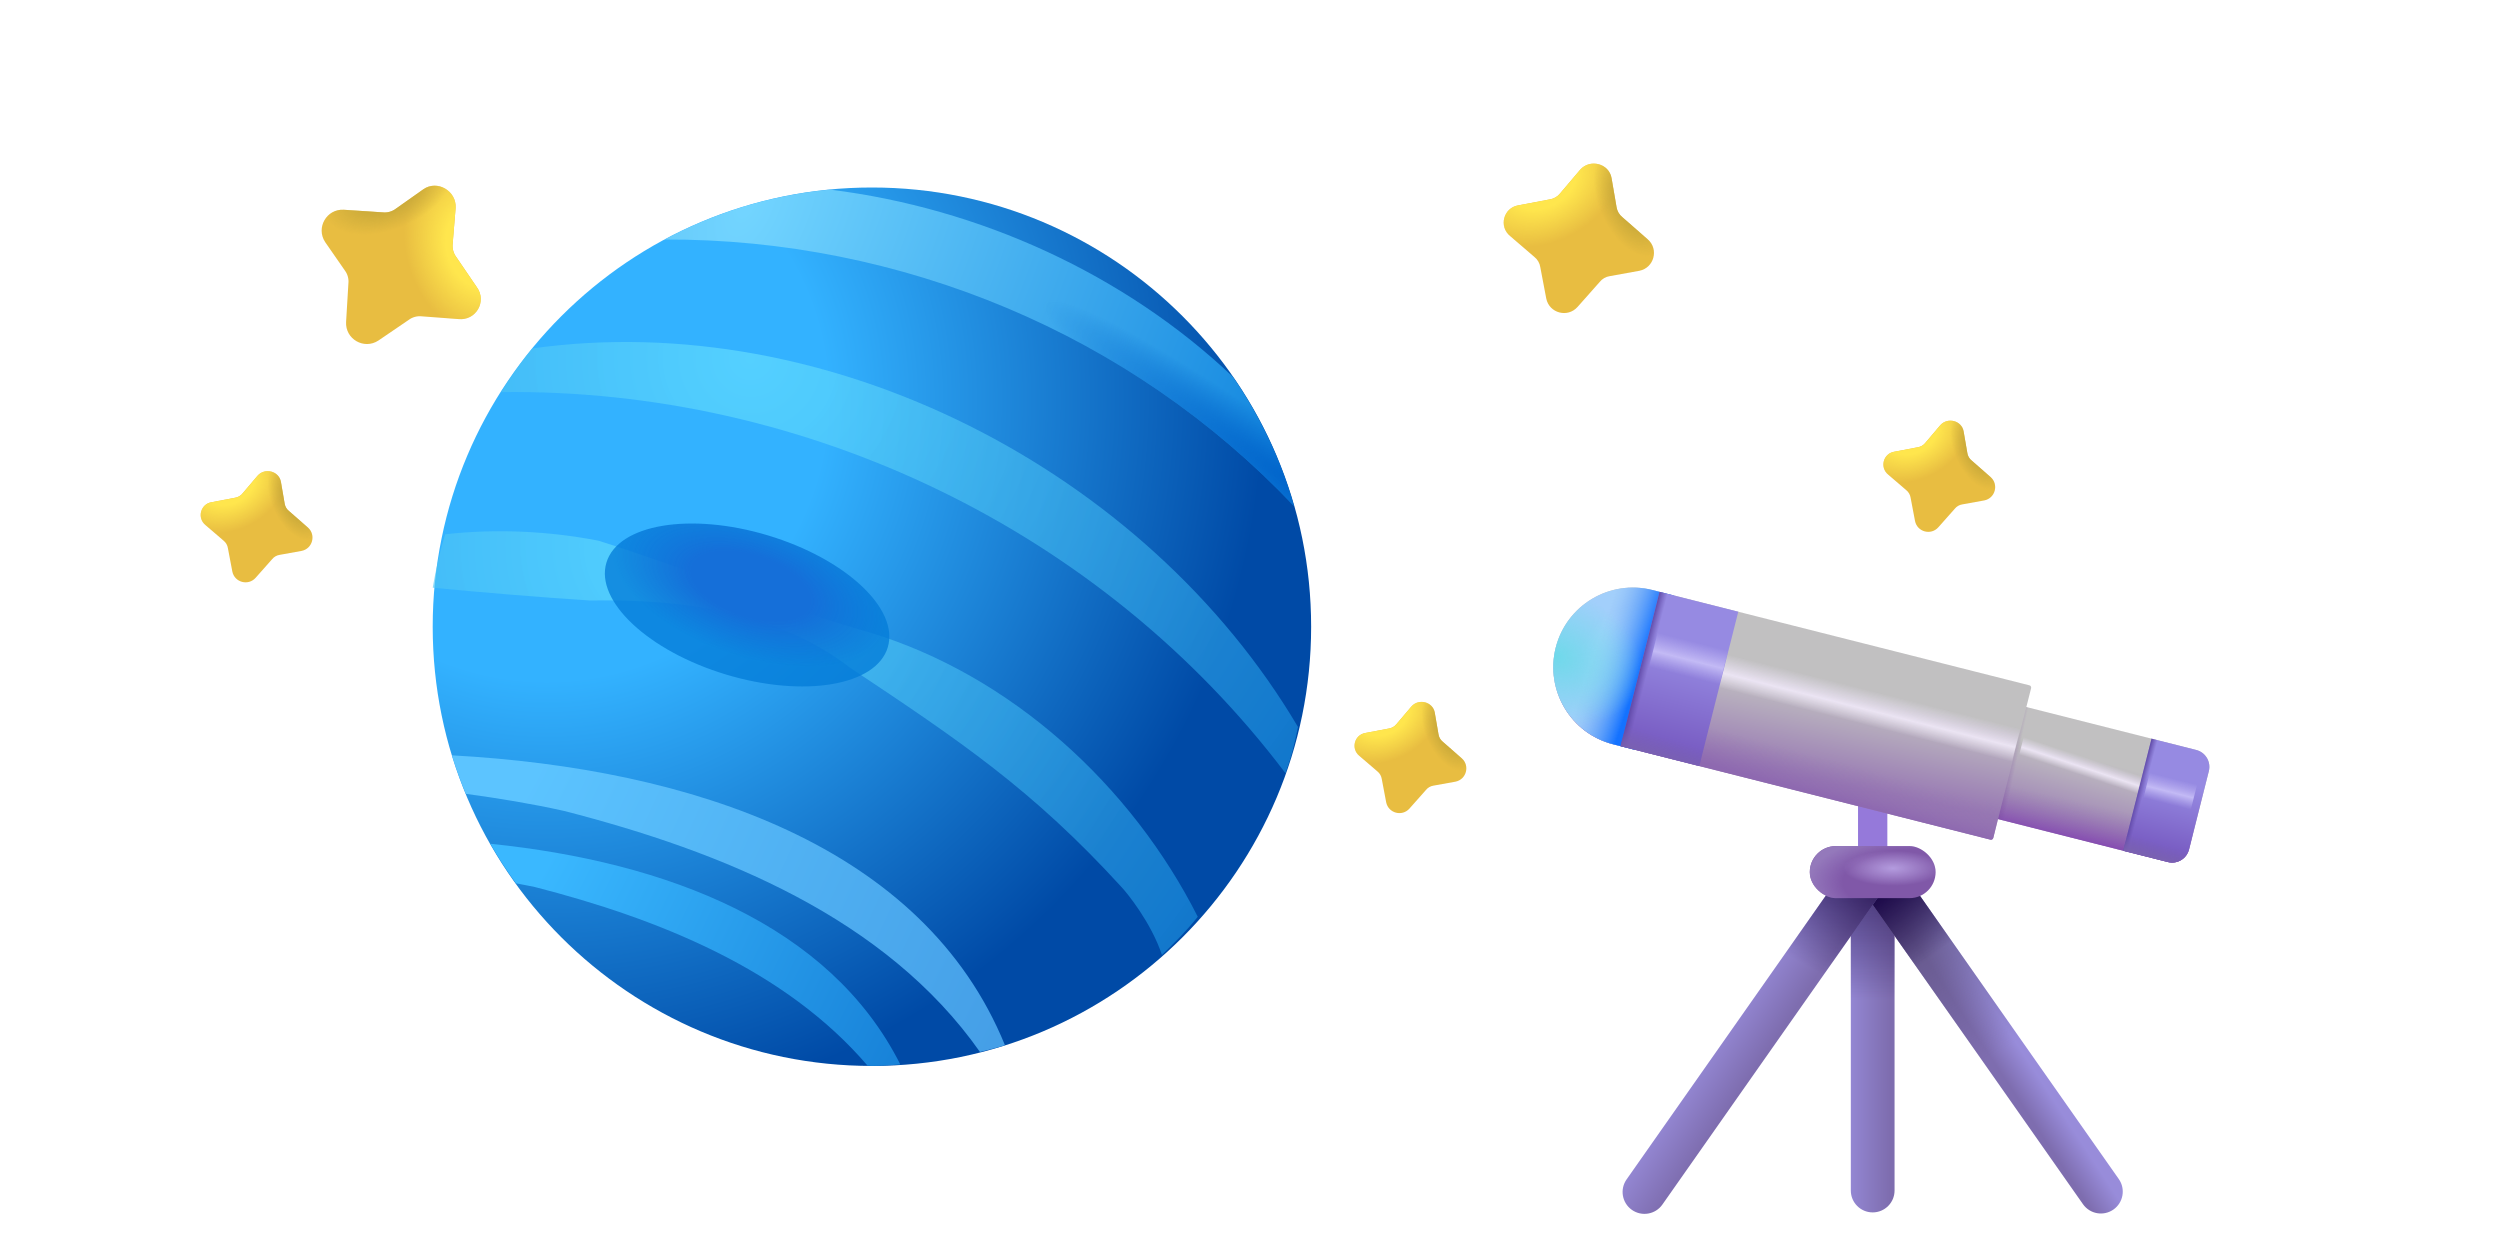 <svg viewBox="0 0 240 120" fill="none" xmlns="http://www.w3.org/2000/svg">
<path fill-rule="evenodd" clip-rule="evenodd" d="M179.778 83.143C180.938 83.143 181.878 84.083 181.878 85.243V114.291C181.878 115.451 180.938 116.391 179.778 116.391C178.618 116.391 177.678 115.451 177.678 114.291V85.243C177.678 84.083 178.618 83.143 179.778 83.143Z" fill="url(#paint0_linear_7813_27239)"/>
<path fill-rule="evenodd" clip-rule="evenodd" d="M179.778 83.143C180.938 83.143 181.878 84.083 181.878 85.243V114.291C181.878 115.451 180.938 116.391 179.778 116.391C178.618 116.391 177.678 115.451 177.678 114.291V85.243C177.678 84.083 178.618 83.143 179.778 83.143Z" fill="url(#paint1_linear_7813_27239)"/>
<path fill-rule="evenodd" clip-rule="evenodd" d="M179.891 83.349C178.941 84.016 178.712 85.325 179.378 86.274L199.966 115.602C200.633 116.552 201.943 116.781 202.892 116.115C203.841 115.448 204.07 114.139 203.404 113.189L182.816 83.861C182.15 82.912 180.84 82.683 179.891 83.349Z" fill="url(#paint2_linear_7813_27239)"/>
<path fill-rule="evenodd" clip-rule="evenodd" d="M179.891 83.349C178.941 84.016 178.712 85.325 179.378 86.274L199.966 115.602C200.633 116.552 201.943 116.781 202.892 116.115C203.841 115.448 204.07 114.139 203.404 113.189L182.816 83.861C182.15 82.912 180.84 82.683 179.891 83.349Z" fill="url(#paint3_linear_7813_27239)"/>
<path fill-rule="evenodd" clip-rule="evenodd" d="M179.891 83.349C178.941 84.016 178.712 85.325 179.378 86.274L199.966 115.602C200.633 116.552 201.943 116.781 202.892 116.115C203.841 115.448 204.07 114.139 203.404 113.189L182.816 83.861C182.15 82.912 180.84 82.683 179.891 83.349Z" fill="url(#paint4_linear_7813_27239)"/>
<path fill-rule="evenodd" clip-rule="evenodd" d="M179.664 83.384C180.613 84.051 180.843 85.36 180.176 86.31L159.588 115.638C158.922 116.587 157.612 116.816 156.663 116.15C155.714 115.483 155.484 114.174 156.151 113.224L176.739 83.896C177.405 82.947 178.715 82.718 179.664 83.384Z" fill="url(#paint5_linear_7813_27239)"/>
<path fill-rule="evenodd" clip-rule="evenodd" d="M179.664 83.384C180.613 84.051 180.843 85.36 180.176 86.31L159.588 115.638C158.922 116.587 157.612 116.816 156.663 116.15C155.714 115.483 155.484 114.174 156.151 113.224L176.739 83.896C177.405 82.947 178.715 82.718 179.664 83.384Z" fill="url(#paint6_linear_7813_27239)"/>
<path d="M178.371 75.315H181.185V83.215H178.371V75.315Z" fill="#9579DA"/>
<rect width="4.999" height="12.077" rx="2.499" transform="matrix(4.37114e-08 -1 -1 -4.37114e-08 185.817 86.222)" fill="#8058A8"/>
<rect width="4.999" height="12.077" rx="2.499" transform="matrix(4.37114e-08 -1 -1 -4.37114e-08 185.817 86.222)" fill="url(#paint7_radial_7813_27239)"/>
<rect width="4.999" height="12.077" rx="2.499" transform="matrix(4.37114e-08 -1 -1 -4.37114e-08 185.817 86.222)" fill="url(#paint8_radial_7813_27239)"/>
<path d="M212.048 74.033C212.275 73.135 211.731 72.222 210.832 71.995L191.06 66.997L188.341 77.755L208.113 82.754C209.011 82.981 209.924 82.437 210.151 81.538L212.048 74.033Z" fill="url(#paint9_linear_7813_27239)"/>
<path d="M212.048 74.033C212.275 73.135 211.731 72.222 210.832 71.995L191.06 66.997L188.341 77.755L208.113 82.754C209.011 82.981 209.924 82.437 210.151 81.538L212.048 74.033Z" fill="url(#paint10_linear_7813_27239)"/>
<path d="M212.048 74.033C212.275 73.135 211.731 72.222 210.832 71.995L191.06 66.997L188.341 77.755L208.113 82.754C209.011 82.981 209.924 82.437 210.151 81.538L212.048 74.033Z" fill="url(#paint11_linear_7813_27239)"/>
<path d="M203.827 81.671L206.547 70.912L210.833 71.995C211.731 72.222 212.276 73.135 212.048 74.033L210.151 81.538C209.924 82.437 209.012 82.981 208.113 82.754L203.827 81.671Z" fill="url(#paint12_linear_7813_27239)"/>
<path d="M203.827 81.671L206.547 70.912L210.833 71.995C211.731 72.222 212.276 73.135 212.048 74.033L210.151 81.538C209.924 82.437 209.012 82.981 208.113 82.754L203.827 81.671Z" fill="url(#paint13_linear_7813_27239)"/>
<path d="M203.827 81.671L206.547 70.912L210.833 71.995C211.731 72.222 212.276 73.135 212.048 74.033L210.151 81.538C209.924 82.437 209.012 82.981 208.113 82.754L203.827 81.671Z" fill="url(#paint14_linear_7813_27239)"/>
<path d="M194.307 70.634L205.848 73.56L205.151 76.309L193.61 73.383L194.307 70.634Z" fill="url(#paint15_linear_7813_27239)"/>
<path d="M149.349 62.176C150.383 58.085 154.538 55.607 158.629 56.641L194.825 65.791C194.945 65.821 195.017 65.943 194.987 66.063L191.352 80.444C191.321 80.564 191.2 80.636 191.08 80.606L154.884 71.456C150.793 70.422 148.315 66.267 149.349 62.176Z" fill="url(#paint16_linear_7813_27239)"/>
<path d="M149.349 62.176C150.383 58.085 154.538 55.607 158.629 56.641L194.825 65.791C194.945 65.821 195.017 65.943 194.987 66.063L191.352 80.444C191.321 80.564 191.2 80.636 191.08 80.606L154.884 71.456C150.793 70.422 148.315 66.267 149.349 62.176Z" fill="url(#paint17_linear_7813_27239)"/>
<path d="M165.225 62.652L193.956 69.938L193.141 73.151L164.411 65.866L165.225 62.652Z" fill="url(#paint18_linear_7813_27239)"/>
<path d="M160.674 57.171L156.928 71.986L154.884 71.457C150.793 70.423 148.315 66.268 149.349 62.177C150.383 58.086 154.538 55.608 158.629 56.642L160.674 57.171Z" fill="url(#paint19_radial_7813_27239)"/>
<path d="M160.674 57.171L156.928 71.986L154.884 71.457C150.793 70.423 148.315 66.268 149.349 62.177C150.383 58.086 154.538 55.608 158.629 56.642L160.674 57.171Z" fill="url(#paint20_linear_7813_27239)"/>
<path d="M160.674 57.171L156.928 71.986L154.884 71.457C150.793 70.423 148.315 66.268 149.349 62.177C150.383 58.086 154.538 55.608 158.629 56.642L160.674 57.171Z" fill="url(#paint21_radial_7813_27239)"/>
<path d="M166.875 58.726L159.32 56.816L155.575 71.632L163.13 73.541L166.875 58.726Z" fill="url(#paint22_linear_7813_27239)"/>
<path d="M166.875 58.726L159.32 56.816L155.575 71.632L163.13 73.541L166.875 58.726Z" fill="url(#paint23_linear_7813_27239)"/>
<path d="M166.875 58.726L159.32 56.816L155.575 71.632L163.13 73.541L166.875 58.726Z" fill="url(#paint24_linear_7813_27239)"/>
<rect x="159.141" y="60.73" width="6.985" height="3.39" transform="rotate(14.229 159.141 60.73)" fill="url(#paint25_linear_7813_27239)"/>
<rect x="206.387" y="74.161" width="4.683" height="2.513" transform="rotate(14.229 206.387 74.161)" fill="url(#paint26_linear_7813_27239)"/>
<path d="M83.704 102.331C106.991 102.331 125.869 83.453 125.869 60.165C125.869 36.878 106.991 18 83.704 18C60.417 18 41.539 36.878 41.539 60.165C41.539 83.453 60.417 102.331 83.704 102.331Z" fill="url(#paint27_radial_7813_27239)"/>
<path d="M43.383 72.511C43.768 73.772 44.219 75 44.714 76.207C47.882 76.639 51.039 77.153 54.166 77.853C69.342 81.75 85.017 88.105 94.077 100.989C94.88 100.783 95.69 100.596 96.478 100.347C88.68 81.186 66.413 73.779 43.383 72.511Z" fill="url(#paint28_radial_7813_27239)"/>
<path d="M51.082 33.454C49.997 34.778 49.018 36.189 48.098 37.641C77.386 37.263 105.787 50.91 123.409 74.233C124.028 72.481 124.223 71.637 124.608 69.789C110.027 45.121 79.527 29.45 51.082 33.454Z" fill="url(#paint29_radial_7813_27239)"/>
<path d="M83.338 60.673C74.459 58.145 66.211 54.663 57.446 51.905C52.632 50.975 47.638 50.745 42.74 51.289C42.217 52.953 41.84 54.673 41.539 56.421C46.608 56.902 51.584 57.32 56.617 57.647C65.357 57.504 74.498 58.629 81.587 64.089C92.214 71.158 99.127 75.815 107.651 85.144C108.221 85.746 110.516 88.581 111.547 91.675C112.813 90.445 113.89 89.387 114.984 88.008C108.677 75.504 97.122 64.8 83.338 60.673Z" fill="url(#paint30_radial_7813_27239)"/>
<path d="M124.219 48.583C122.94 44.099 120.956 39.922 118.364 36.182C107.955 26.312 94.036 19.976 79.674 18.202C73.977 18.741 68.609 20.413 63.798 22.994C86.421 22.906 108.6 32.05 124.219 48.583Z" fill="url(#paint31_radial_7813_27239)"/>
<path d="M124.219 48.583C122.94 44.099 120.956 39.922 118.364 36.182C107.955 26.312 94.036 19.976 79.674 18.202C73.977 18.741 68.609 20.413 63.798 22.994C86.421 22.906 108.6 32.05 124.219 48.583Z" fill="url(#paint32_radial_7813_27239)"/>
<path d="M85.225 62.147C86.337 58.459 81.192 53.647 73.733 51.4C66.275 49.153 59.328 50.322 58.217 54.011C57.106 57.699 62.251 62.511 69.709 64.758C77.167 67.005 84.114 65.836 85.225 62.147Z" fill="url(#paint33_radial_7813_27239)"/>
<path d="M47.075 81.002C47.822 82.318 48.647 83.58 49.531 84.8C50.136 84.921 50.748 85.02 51.353 85.156C63.215 88.203 75.38 93.065 83.289 102.308C83.428 102.308 83.564 102.33 83.703 102.33C84.624 102.33 85.526 102.25 86.431 102.191C79.681 88.753 64.01 82.736 47.078 81.002H47.075Z" fill="url(#paint34_radial_7813_27239)"/>
<path d="M45.779 27.578L43.789 24.657C43.53 24.31 43.405 23.844 43.456 23.414L43.74 19.966C43.839 18.317 41.968 17.236 40.638 18.175L37.977 20.053C37.631 20.313 37.165 20.438 36.735 20.387L33.005 20.137C31.355 20.038 30.303 21.86 31.214 23.239L33.113 25.977C33.373 26.324 33.497 26.79 33.446 27.22L33.225 30.9C33.126 32.55 34.948 33.602 36.327 32.691L39.249 30.701C39.596 30.442 40.062 30.317 40.492 30.369L44.017 30.631C45.688 30.808 46.768 28.937 45.779 27.578Z" fill="#E8BD41"/>
<path d="M45.779 27.578L43.789 24.657C43.53 24.31 43.405 23.844 43.456 23.414L43.74 19.966C43.839 18.317 41.968 17.236 40.638 18.175L37.977 20.053C37.631 20.313 37.165 20.438 36.735 20.387L33.005 20.137C31.355 20.038 30.303 21.86 31.214 23.239L33.113 25.977C33.373 26.324 33.497 26.79 33.446 27.22L33.225 30.9C33.126 32.55 34.948 33.602 36.327 32.691L39.249 30.701C39.596 30.442 40.062 30.317 40.492 30.369L44.017 30.631C45.688 30.808 46.768 28.937 45.779 27.578Z" fill="url(#paint35_radial_7813_27239)"/>
<path d="M45.779 27.578L43.789 24.657C43.53 24.31 43.405 23.844 43.456 23.414L43.74 19.966C43.839 18.317 41.968 17.236 40.638 18.175L37.977 20.053C37.631 20.313 37.165 20.438 36.735 20.387L33.005 20.137C31.355 20.038 30.303 21.86 31.214 23.239L33.113 25.977C33.373 26.324 33.497 26.79 33.446 27.22L33.225 30.9C33.126 32.55 34.948 33.602 36.327 32.691L39.249 30.701C39.596 30.442 40.062 30.317 40.492 30.369L44.017 30.631C45.688 30.808 46.768 28.937 45.779 27.578Z" fill="url(#paint36_radial_7813_27239)"/>
<path d="M145.774 19.711L148.791 19.139C149.164 19.085 149.527 18.876 149.759 18.58L151.703 16.288C152.656 15.214 154.469 15.7 154.709 17.094L155.189 19.882C155.243 20.254 155.453 20.617 155.748 20.85L158.192 22.988C159.267 23.94 158.794 25.706 157.387 25.994L154.539 26.509C154.166 26.562 153.803 26.772 153.571 27.068L151.446 29.464C150.493 30.538 148.727 30.066 148.44 28.659L147.867 25.642C147.814 25.269 147.604 24.906 147.308 24.674L144.982 22.669C143.847 21.752 144.333 19.939 145.774 19.711Z" fill="#E8BD41"/>
<path d="M145.774 19.711L148.791 19.139C149.164 19.085 149.527 18.876 149.759 18.58L151.703 16.288C152.656 15.214 154.469 15.7 154.709 17.094L155.189 19.882C155.243 20.254 155.453 20.617 155.748 20.85L158.192 22.988C159.267 23.94 158.794 25.706 157.387 25.994L154.539 26.509C154.166 26.562 153.803 26.772 153.571 27.068L151.446 29.464C150.493 30.538 148.727 30.066 148.44 28.659L147.867 25.642C147.814 25.269 147.604 24.906 147.308 24.674L144.982 22.669C143.847 21.752 144.333 19.939 145.774 19.711Z" fill="url(#paint37_radial_7813_27239)"/>
<path d="M145.774 19.711L148.791 19.139C149.164 19.085 149.527 18.876 149.759 18.58L151.703 16.288C152.656 15.214 154.469 15.7 154.709 17.094L155.189 19.882C155.243 20.254 155.453 20.617 155.748 20.85L158.192 22.988C159.267 23.94 158.794 25.706 157.387 25.994L154.539 26.509C154.166 26.562 153.803 26.772 153.571 27.068L151.446 29.464C150.493 30.538 148.727 30.066 148.44 28.659L147.867 25.642C147.814 25.269 147.604 24.906 147.308 24.674L144.982 22.669C143.847 21.752 144.333 19.939 145.774 19.711Z" fill="url(#paint38_radial_7813_27239)"/>
<path d="M181.86 43.364L184.104 42.938C184.381 42.898 184.652 42.742 184.825 42.523L186.271 40.817C186.98 40.018 188.329 40.379 188.507 41.417L188.865 43.491C188.905 43.768 189.061 44.038 189.281 44.211L191.099 45.802C191.899 46.511 191.547 47.824 190.5 48.039L188.381 48.422C188.104 48.462 187.834 48.618 187.66 48.838L186.079 50.621C185.37 51.42 184.057 51.068 183.843 50.022L183.417 47.777C183.377 47.5 183.221 47.23 183.001 47.057L181.27 45.565C180.425 44.882 180.787 43.533 181.86 43.364Z" fill="#E8BD41"/>
<path d="M181.86 43.364L184.104 42.938C184.381 42.898 184.652 42.742 184.825 42.523L186.271 40.817C186.98 40.018 188.329 40.379 188.507 41.417L188.865 43.491C188.905 43.768 189.061 44.038 189.281 44.211L191.099 45.802C191.899 46.511 191.547 47.824 190.5 48.039L188.381 48.422C188.104 48.462 187.834 48.618 187.66 48.838L186.079 50.621C185.37 51.42 184.057 51.068 183.843 50.022L183.417 47.777C183.377 47.5 183.221 47.23 183.001 47.057L181.27 45.565C180.425 44.882 180.787 43.533 181.86 43.364Z" fill="url(#paint39_radial_7813_27239)"/>
<path d="M181.86 43.364L184.104 42.938C184.381 42.898 184.652 42.742 184.825 42.523L186.271 40.817C186.98 40.018 188.329 40.379 188.507 41.417L188.865 43.491C188.905 43.768 189.061 44.038 189.281 44.211L191.099 45.802C191.899 46.511 191.547 47.824 190.5 48.039L188.381 48.422C188.104 48.462 187.834 48.618 187.66 48.838L186.079 50.621C185.37 51.42 184.057 51.068 183.843 50.022L183.417 47.777C183.377 47.5 183.221 47.23 183.001 47.057L181.27 45.565C180.425 44.882 180.787 43.533 181.86 43.364Z" fill="url(#paint40_radial_7813_27239)"/>
<path d="M20.321 48.21L22.566 47.784C22.843 47.744 23.113 47.589 23.286 47.368L24.732 45.663C25.441 44.864 26.79 45.225 26.969 46.263L27.326 48.337C27.366 48.614 27.522 48.884 27.742 49.057L29.561 50.648C30.36 51.357 30.008 52.67 28.962 52.885L26.842 53.268C26.565 53.308 26.295 53.464 26.122 53.684L24.541 55.467C23.832 56.266 22.518 55.914 22.304 54.868L21.878 52.623C21.838 52.346 21.682 52.076 21.462 51.903L19.731 50.411C18.887 49.728 19.248 48.379 20.321 48.21Z" fill="#E8BD41"/>
<path d="M20.321 48.21L22.566 47.784C22.843 47.744 23.113 47.589 23.286 47.368L24.732 45.663C25.441 44.864 26.79 45.225 26.969 46.263L27.326 48.337C27.366 48.614 27.522 48.884 27.742 49.057L29.561 50.648C30.36 51.357 30.008 52.67 28.962 52.885L26.842 53.268C26.565 53.308 26.295 53.464 26.122 53.684L24.541 55.467C23.832 56.266 22.518 55.914 22.304 54.868L21.878 52.623C21.838 52.346 21.682 52.076 21.462 51.903L19.731 50.411C18.887 49.728 19.248 48.379 20.321 48.21Z" fill="url(#paint41_radial_7813_27239)"/>
<path d="M20.321 48.21L22.566 47.784C22.843 47.744 23.113 47.589 23.286 47.368L24.732 45.663C25.441 44.864 26.79 45.225 26.969 46.263L27.326 48.337C27.366 48.614 27.522 48.884 27.742 49.057L29.561 50.648C30.36 51.357 30.008 52.67 28.962 52.885L26.842 53.268C26.565 53.308 26.295 53.464 26.122 53.684L24.541 55.467C23.832 56.266 22.518 55.914 22.304 54.868L21.878 52.623C21.838 52.346 21.682 52.076 21.462 51.903L19.731 50.411C18.887 49.728 19.248 48.379 20.321 48.21Z" fill="url(#paint42_radial_7813_27239)"/>
<path d="M131.09 70.364L133.335 69.938C133.612 69.898 133.882 69.743 134.055 69.523L135.502 67.817C136.21 67.018 137.56 67.379 137.738 68.417L138.096 70.491C138.135 70.768 138.291 71.038 138.511 71.211L140.33 72.802C141.129 73.511 140.778 74.824 139.731 75.039L137.611 75.422C137.334 75.462 137.064 75.618 136.891 75.838L135.31 77.621C134.601 78.42 133.288 78.068 133.073 77.022L132.648 74.777C132.608 74.5 132.452 74.23 132.232 74.057L130.5 72.565C129.656 71.882 130.018 70.533 131.09 70.364Z" fill="#E8BD41"/>
<path d="M131.09 70.364L133.335 69.938C133.612 69.898 133.882 69.743 134.055 69.523L135.502 67.817C136.21 67.018 137.56 67.379 137.738 68.417L138.096 70.491C138.135 70.768 138.291 71.038 138.511 71.211L140.33 72.802C141.129 73.511 140.778 74.824 139.731 75.039L137.611 75.422C137.334 75.462 137.064 75.618 136.891 75.838L135.31 77.621C134.601 78.42 133.288 78.068 133.073 77.022L132.648 74.777C132.608 74.5 132.452 74.23 132.232 74.057L130.5 72.565C129.656 71.882 130.018 70.533 131.09 70.364Z" fill="url(#paint43_radial_7813_27239)"/>
<path d="M131.09 70.364L133.335 69.938C133.612 69.898 133.882 69.743 134.055 69.523L135.502 67.817C136.21 67.018 137.56 67.379 137.738 68.417L138.096 70.491C138.135 70.768 138.291 71.038 138.511 71.211L140.33 72.802C141.129 73.511 140.778 74.824 139.731 75.039L137.611 75.422C137.334 75.462 137.064 75.618 136.891 75.838L135.31 77.621C134.601 78.42 133.288 78.068 133.073 77.022L132.648 74.777C132.608 74.5 132.452 74.23 132.232 74.057L130.5 72.565C129.656 71.882 130.018 70.533 131.09 70.364Z" fill="url(#paint44_radial_7813_27239)"/>
<defs>
<linearGradient id="paint0_linear_7813_27239" x1="176.885" y1="97.5" x2="181.385" y2="97.5" gradientUnits="userSpaceOnUse">
<stop stop-color="#988CDA"/>
<stop offset="1" stop-color="#7E6DAF"/>
</linearGradient>
<linearGradient id="paint1_linear_7813_27239" x1="178.266" y1="78" x2="178.266" y2="96" gradientUnits="userSpaceOnUse">
<stop stop-color="#1D0A4A"/>
<stop offset="1" stop-color="#1D0A4A" stop-opacity="0"/>
</linearGradient>
<linearGradient id="paint2_linear_7813_27239" x1="190.745" y1="95.834" x2="188.403" y2="97.372" gradientUnits="userSpaceOnUse">
<stop stop-color="#988CDA"/>
<stop offset="1" stop-color="#7E6DAF"/>
</linearGradient>
<linearGradient id="paint3_linear_7813_27239" x1="178.385" y1="84" x2="190.385" y2="102" gradientUnits="userSpaceOnUse">
<stop stop-color="#574C77"/>
<stop offset="1" stop-color="#574C77" stop-opacity="0"/>
</linearGradient>
<linearGradient id="paint4_linear_7813_27239" x1="181.385" y1="85.5" x2="185.885" y2="91.5" gradientUnits="userSpaceOnUse">
<stop stop-color="#1D0A4A"/>
<stop offset="1" stop-color="#1D0A4A" stop-opacity="0"/>
</linearGradient>
<linearGradient id="paint5_linear_7813_27239" x1="166.384" y1="96" x2="170.884" y2="99" gradientUnits="userSpaceOnUse">
<stop stop-color="#988CDA"/>
<stop offset="1" stop-color="#7E6DAF"/>
</linearGradient>
<linearGradient id="paint6_linear_7813_27239" x1="179.884" y1="82.5" x2="173.884" y2="93" gradientUnits="userSpaceOnUse">
<stop stop-color="#1D0A4A"/>
<stop offset="1" stop-color="#1D0A4A" stop-opacity="0"/>
</linearGradient>
<radialGradient id="paint7_radial_7813_27239" cx="0" cy="0" r="1" gradientUnits="userSpaceOnUse" gradientTransform="translate(1.538 1.818) rotate(90) scale(11.361 5.034)">
<stop offset="0.622" stop-color="#9679C0" stop-opacity="0"/>
<stop offset="0.92" stop-color="#9479BB"/>
</radialGradient>
<radialGradient id="paint8_radial_7813_27239" cx="0" cy="0" r="1" gradientUnits="userSpaceOnUse" gradientTransform="translate(2.866 4.09) rotate(90) scale(4.789 1.685)">
<stop stop-color="#B39BDE"/>
<stop offset="1" stop-color="#B9A2E3" stop-opacity="0"/>
</radialGradient>
<linearGradient id="paint9_linear_7813_27239" x1="201.887" y1="73.163" x2="199.892" y2="80.533" gradientUnits="userSpaceOnUse">
<stop stop-color="#C1C0C1"/>
<stop offset="1" stop-color="#9777B3"/>
</linearGradient>
<linearGradient id="paint10_linear_7813_27239" x1="202.091" y1="81.435" x2="202.939" y2="77.66" gradientUnits="userSpaceOnUse">
<stop offset="0.068" stop-color="#864EB1"/>
<stop offset="1" stop-color="#987BB3" stop-opacity="0"/>
</linearGradient>
<linearGradient id="paint11_linear_7813_27239" x1="189.949" y1="76.224" x2="192.81" y2="76.842" gradientUnits="userSpaceOnUse">
<stop offset="0.256" stop-color="#734497"/>
<stop offset="1" stop-color="#734497" stop-opacity="0"/>
</linearGradient>
<linearGradient id="paint12_linear_7813_27239" x1="210.322" y1="71.595" x2="207.703" y2="82.285" gradientUnits="userSpaceOnUse">
<stop offset="0.343" stop-color="#968AE2"/>
<stop offset="1" stop-color="#7557BF"/>
</linearGradient>
<linearGradient id="paint13_linear_7813_27239" x1="205.096" y1="75.901" x2="205.806" y2="76.091" gradientUnits="userSpaceOnUse">
<stop stop-color="#533A9A"/>
<stop offset="1" stop-color="#5D47A3" stop-opacity="0"/>
</linearGradient>
<linearGradient id="paint14_linear_7813_27239" x1="205.856" y1="82.415" x2="206.369" y2="80.686" gradientUnits="userSpaceOnUse">
<stop stop-color="#7B64AE"/>
<stop offset="1" stop-color="#7B64AE" stop-opacity="0"/>
</linearGradient>
<linearGradient id="paint15_linear_7813_27239" x1="199.898" y1="72.603" x2="199.346" y2="74.269" gradientUnits="userSpaceOnUse">
<stop stop-color="#E7DFF2" stop-opacity="0"/>
<stop offset="0.563" stop-color="#EBE4F3"/>
<stop offset="1" stop-color="#ECE5F4" stop-opacity="0"/>
</linearGradient>
<linearGradient id="paint16_linear_7813_27239" x1="174.687" y1="66.148" x2="173.011" y2="74.68" gradientUnits="userSpaceOnUse">
<stop stop-color="#C1C0C1"/>
<stop offset="1" stop-color="#9777B3"/>
</linearGradient>
<linearGradient id="paint17_linear_7813_27239" x1="176.971" y1="77.617" x2="178.069" y2="73.536" gradientUnits="userSpaceOnUse">
<stop offset="0.18" stop-color="#8E69B0"/>
<stop offset="1" stop-color="#987BB3" stop-opacity="0"/>
</linearGradient>
<linearGradient id="paint18_linear_7813_27239" x1="179.591" y1="66.295" x2="178.776" y2="69.508" gradientUnits="userSpaceOnUse">
<stop stop-color="#E7DFF2" stop-opacity="0"/>
<stop offset="0.563" stop-color="#EBE4F3"/>
<stop offset="1" stop-color="#ECE5F4" stop-opacity="0"/>
</linearGradient>
<radialGradient id="paint19_radial_7813_27239" cx="0" cy="0" r="1" gradientUnits="userSpaceOnUse" gradientTransform="translate(157.224 64.402) rotate(104.047) scale(6.391 5.902)">
<stop offset="0.224" stop-color="#ADDEFF"/>
<stop offset="1" stop-color="#A2CFFB"/>
</radialGradient>
<linearGradient id="paint20_linear_7813_27239" x1="157.384" y1="64.5" x2="152.884" y2="63" gradientUnits="userSpaceOnUse">
<stop stop-color="#1472FF"/>
<stop offset="1" stop-color="#85B1F2" stop-opacity="0"/>
</linearGradient>
<radialGradient id="paint21_radial_7813_27239" cx="0" cy="0" r="1" gradientUnits="userSpaceOnUse" gradientTransform="translate(149.321 63) rotate(20.41) scale(8.603 6.383)">
<stop stop-color="#6FD9EA"/>
<stop offset="1" stop-color="#6FD9EA" stop-opacity="0"/>
</radialGradient>
<linearGradient id="paint22_linear_7813_27239" x1="164.447" y1="57.778" x2="160.668" y2="72.758" gradientUnits="userSpaceOnUse">
<stop offset="0.343" stop-color="#968AE2"/>
<stop offset="1" stop-color="#7557BF"/>
</linearGradient>
<linearGradient id="paint23_linear_7813_27239" x1="157.308" y1="63.832" x2="158.282" y2="64.084" gradientUnits="userSpaceOnUse">
<stop stop-color="#533A9A"/>
<stop offset="1" stop-color="#5D47A3" stop-opacity="0"/>
</linearGradient>
<linearGradient id="paint24_linear_7813_27239" x1="158.347" y1="72.993" x2="159.085" y2="70.573" gradientUnits="userSpaceOnUse">
<stop stop-color="#7B64AE"/>
<stop offset="1" stop-color="#7B64AE" stop-opacity="0"/>
</linearGradient>
<linearGradient id="paint25_linear_7813_27239" x1="162.633" y1="60.73" x2="162.633" y2="64.119" gradientUnits="userSpaceOnUse">
<stop stop-color="#BCB2F4" stop-opacity="0"/>
<stop offset="0.531" stop-color="#C3BAF5"/>
<stop offset="1" stop-color="#B5ABEE" stop-opacity="0"/>
</linearGradient>
<linearGradient id="paint26_linear_7813_27239" x1="208.729" y1="74.161" x2="208.729" y2="76.674" gradientUnits="userSpaceOnUse">
<stop stop-color="#BCB2F4" stop-opacity="0"/>
<stop offset="0.531" stop-color="#C3BAF5"/>
<stop offset="1" stop-color="#B5ABEE" stop-opacity="0"/>
</linearGradient>
<radialGradient id="paint27_radial_7813_27239" cx="0" cy="0" r="1" gradientUnits="userSpaceOnUse" gradientTransform="translate(52.538 38.166) rotate(40.795) scale(87.131)">
<stop offset="0.31" stop-color="#33B2FF"/>
<stop offset="0.792" stop-color="#004AA6"/>
</radialGradient>
<radialGradient id="paint28_radial_7813_27239" cx="0" cy="0" r="1" gradientUnits="userSpaceOnUse" gradientTransform="translate(43.154 68.885) rotate(25.202) scale(60.536 125.602)">
<stop offset="0.158" stop-color="#5CC4FF"/>
<stop offset="1" stop-color="#459FE7"/>
</radialGradient>
<radialGradient id="paint29_radial_7813_27239" cx="0" cy="0" r="1" gradientUnits="userSpaceOnUse" gradientTransform="translate(71.904 34.408) rotate(32.763) scale(76.019 74.541)">
<stop stop-color="#6BE4FF" stop-opacity="0.6"/>
<stop offset="1" stop-color="#0E83DD" stop-opacity="0.65"/>
</radialGradient>
<radialGradient id="paint30_radial_7813_27239" cx="0" cy="0" r="1" gradientUnits="userSpaceOnUse" gradientTransform="translate(64.252 52.563) rotate(33.289) scale(72.962 72.129)">
<stop stop-color="#6BE4FF" stop-opacity="0.6"/>
<stop offset="1" stop-color="#0E83DD" stop-opacity="0.65"/>
</radialGradient>
<radialGradient id="paint31_radial_7813_27239" cx="0" cy="0" r="1" gradientUnits="userSpaceOnUse" gradientTransform="translate(71.624 19.541) rotate(22.34) scale(58.648 116.637)">
<stop stop-color="#73D5FF"/>
<stop offset="1" stop-color="#0E83DD"/>
</radialGradient>
<radialGradient id="paint32_radial_7813_27239" cx="0" cy="0" r="1" gradientUnits="userSpaceOnUse" gradientTransform="translate(127.703 49.166) rotate(-143.746) scale(34.101 3.927)">
<stop stop-color="#0060C8"/>
<stop offset="1" stop-color="#0060C8" stop-opacity="0"/>
</radialGradient>
<radialGradient id="paint33_radial_7813_27239" cx="0" cy="0" r="1" gradientUnits="userSpaceOnUse" gradientTransform="translate(72.075 56.26) rotate(18.435) scale(13.812 6.831)">
<stop offset="0.431" stop-color="#156FD9"/>
<stop offset="1" stop-color="#027CD8" stop-opacity="0.77"/>
</radialGradient>
<radialGradient id="paint34_radial_7813_27239" cx="0" cy="0" r="1" gradientUnits="userSpaceOnUse" gradientTransform="translate(46.905 78.287) rotate(25.43) scale(44.957 93.891)">
<stop offset="0.158" stop-color="#3AB8FF"/>
<stop offset="1" stop-color="#1883D9"/>
</radialGradient>
<radialGradient id="paint35_radial_7813_27239" cx="0" cy="0" r="1" gradientUnits="userSpaceOnUse" gradientTransform="translate(45.94 23.771) rotate(161.677) scale(6.919 9.096)">
<stop offset="0.438" stop-color="#FFE64D"/>
<stop offset="1" stop-color="#FFE64D" stop-opacity="0"/>
</radialGradient>
<radialGradient id="paint36_radial_7813_27239" cx="0" cy="0" r="1" gradientUnits="userSpaceOnUse" gradientTransform="translate(37.214 18.34) rotate(68.333) scale(3.729 6.502)">
<stop offset="0.329" stop-color="#C4A638"/>
<stop offset="1" stop-color="#C4A638" stop-opacity="0"/>
</radialGradient>
<radialGradient id="paint37_radial_7813_27239" cx="0" cy="0" r="1" gradientUnits="userSpaceOnUse" gradientTransform="translate(148.014 17.274) rotate(63.323) scale(6.011 7.902)">
<stop offset="0.438" stop-color="#FFE64D"/>
<stop offset="1" stop-color="#FFE64D" stop-opacity="0"/>
</radialGradient>
<radialGradient id="paint38_radial_7813_27239" cx="0" cy="0" r="1" gradientUnits="userSpaceOnUse" gradientTransform="translate(156.711 19.299) rotate(156.667) scale(3.24 5.649)">
<stop offset="0.329" stop-color="#C4A638"/>
<stop offset="1" stop-color="#C4A638" stop-opacity="0"/>
</radialGradient>
<radialGradient id="paint39_radial_7813_27239" cx="0" cy="0" r="1" gradientUnits="userSpaceOnUse" gradientTransform="translate(183.526 41.551) rotate(63.323) scale(4.473 5.88)">
<stop offset="0.438" stop-color="#FFE64D"/>
<stop offset="1" stop-color="#FFE64D" stop-opacity="0"/>
</radialGradient>
<radialGradient id="paint40_radial_7813_27239" cx="0" cy="0" r="1" gradientUnits="userSpaceOnUse" gradientTransform="translate(189.997 43.057) rotate(156.667) scale(2.411 4.203)">
<stop offset="0.329" stop-color="#C4A638"/>
<stop offset="1" stop-color="#C4A638" stop-opacity="0"/>
</radialGradient>
<radialGradient id="paint41_radial_7813_27239" cx="0" cy="0" r="1" gradientUnits="userSpaceOnUse" gradientTransform="translate(21.987 46.397) rotate(63.323) scale(4.473 5.88)">
<stop offset="0.438" stop-color="#FFE64D"/>
<stop offset="1" stop-color="#FFE64D" stop-opacity="0"/>
</radialGradient>
<radialGradient id="paint42_radial_7813_27239" cx="0" cy="0" r="1" gradientUnits="userSpaceOnUse" gradientTransform="translate(28.459 47.903) rotate(156.667) scale(2.411 4.203)">
<stop offset="0.329" stop-color="#C4A638"/>
<stop offset="1" stop-color="#C4A638" stop-opacity="0"/>
</radialGradient>
<radialGradient id="paint43_radial_7813_27239" cx="0" cy="0" r="1" gradientUnits="userSpaceOnUse" gradientTransform="translate(132.757 68.551) rotate(63.323) scale(4.473 5.88)">
<stop offset="0.438" stop-color="#FFE64D"/>
<stop offset="1" stop-color="#FFE64D" stop-opacity="0"/>
</radialGradient>
<radialGradient id="paint44_radial_7813_27239" cx="0" cy="0" r="1" gradientUnits="userSpaceOnUse" gradientTransform="translate(139.228 70.057) rotate(156.667) scale(2.411 4.203)">
<stop offset="0.329" stop-color="#C4A638"/>
<stop offset="1" stop-color="#C4A638" stop-opacity="0"/>
</radialGradient>
</defs>
</svg>
